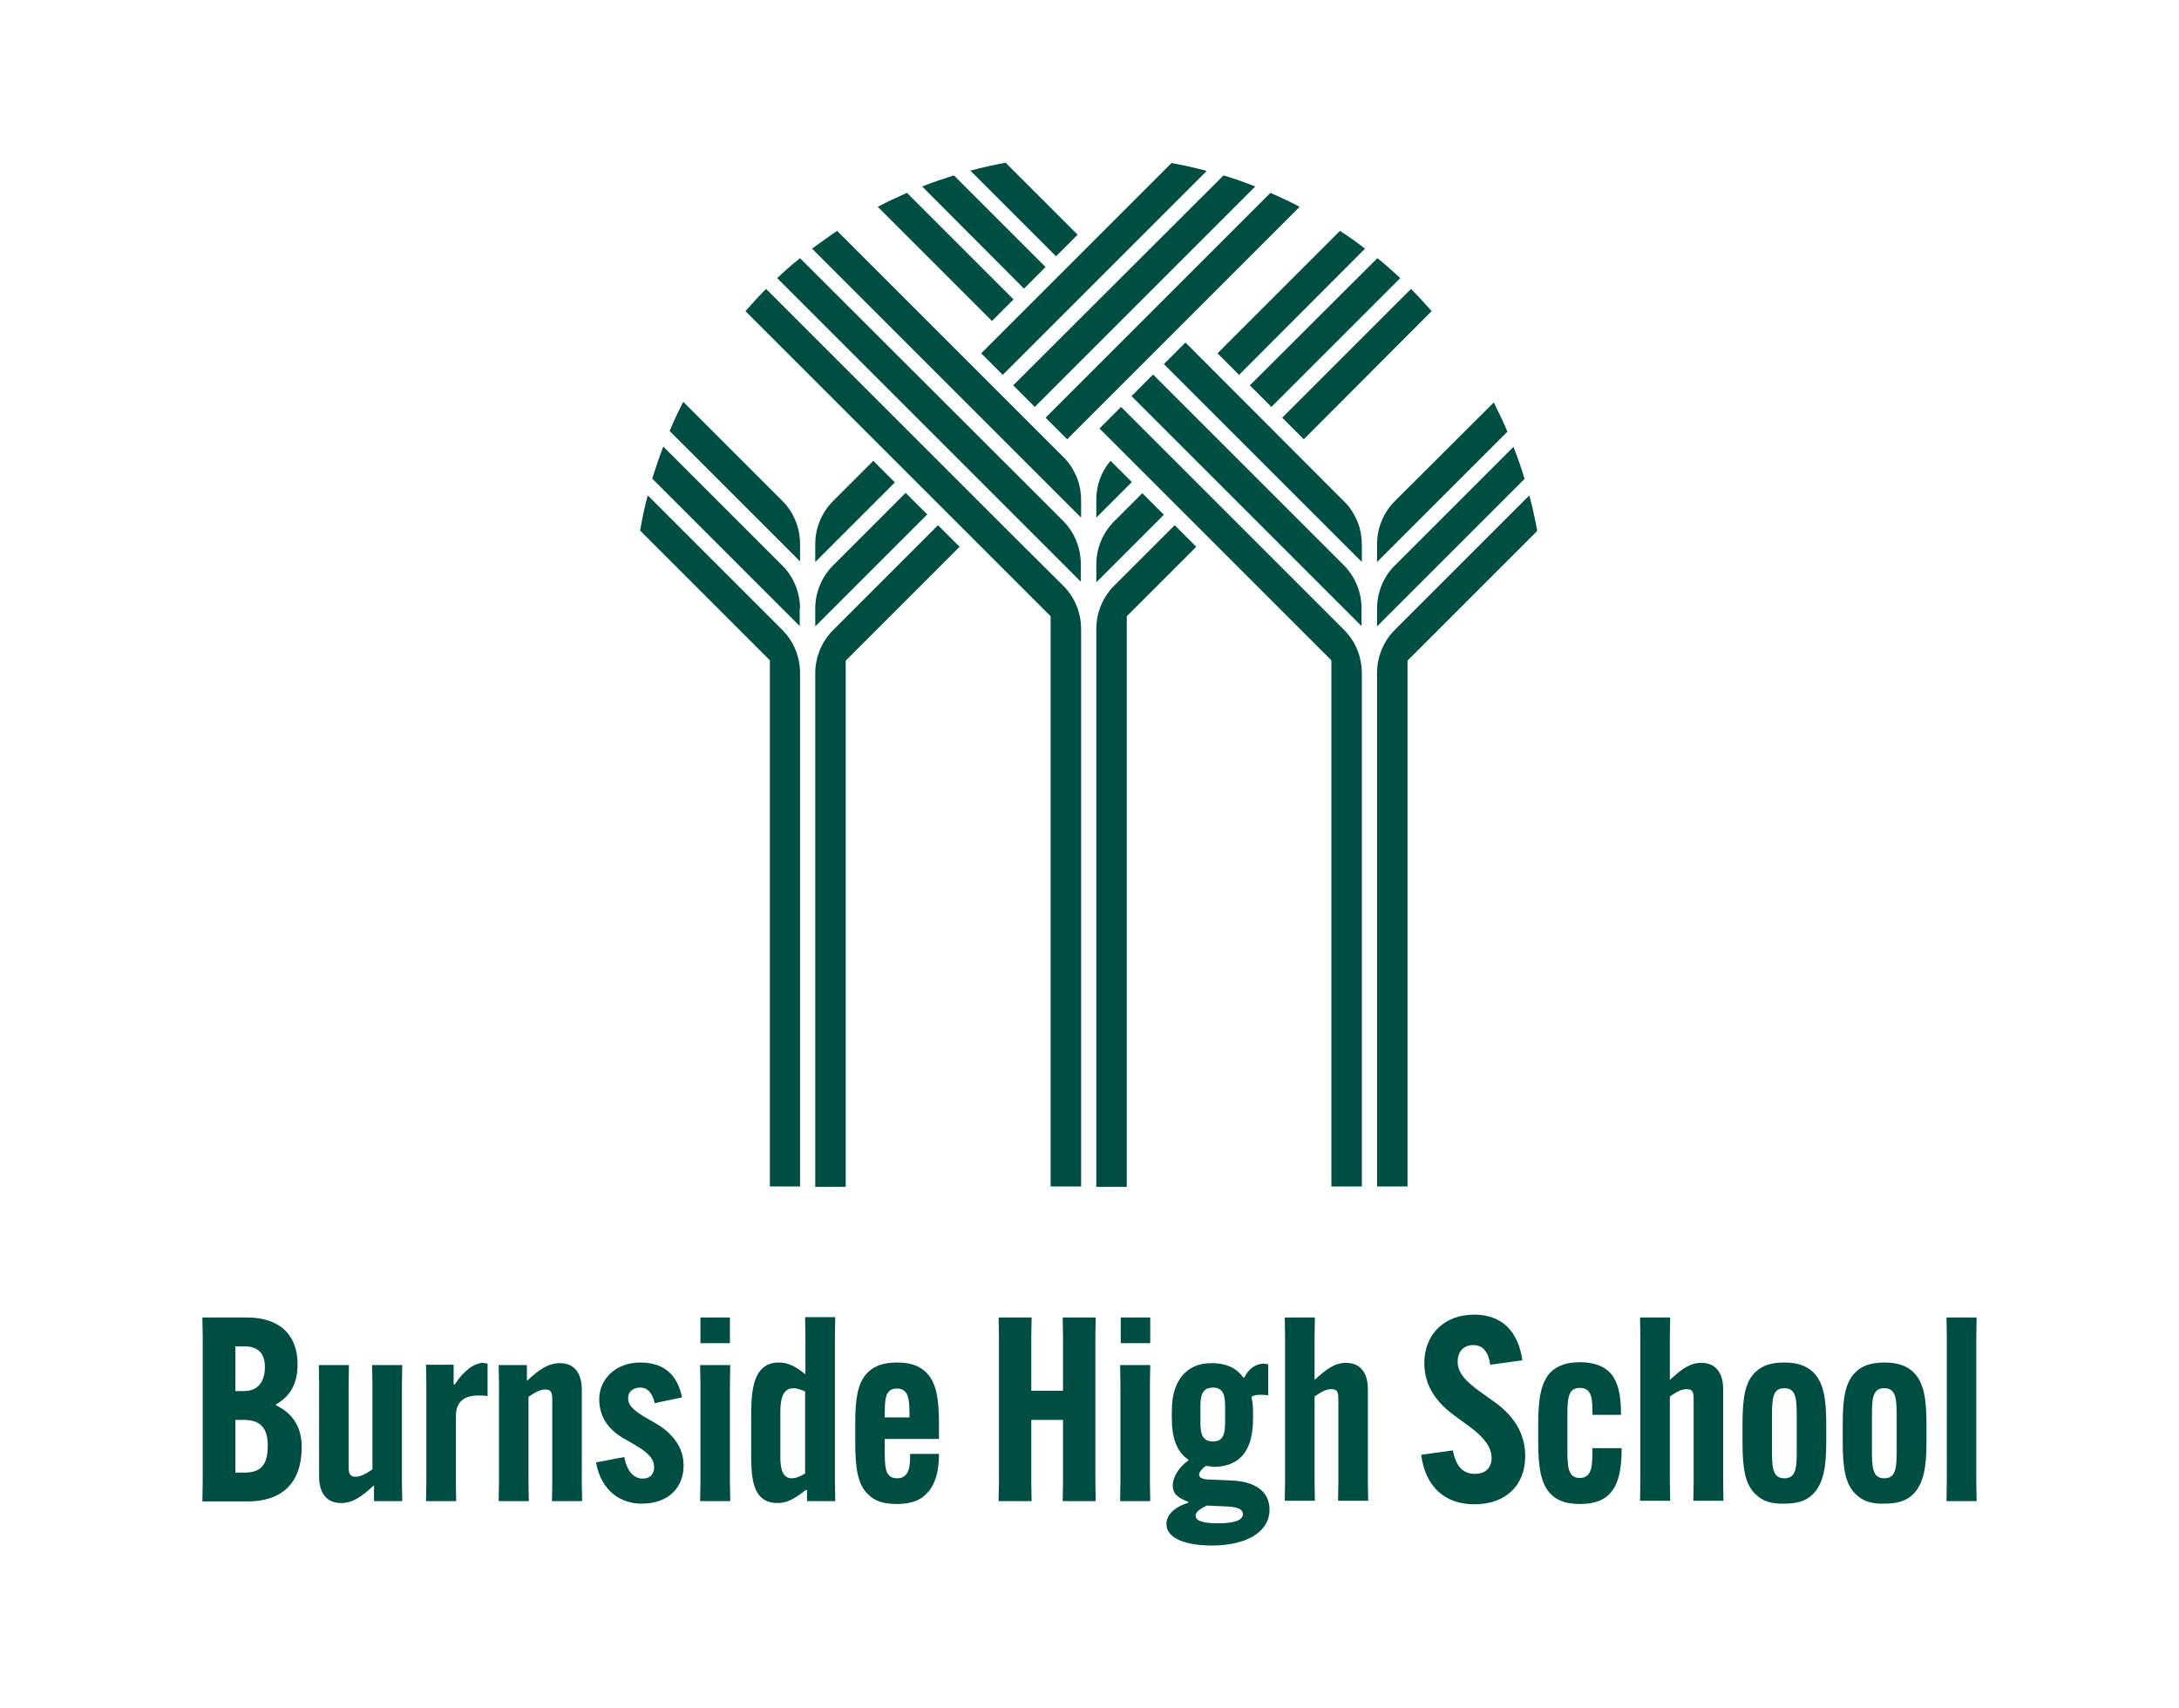 <?xml version="1.0" encoding="utf-8"?>
<!-- Generator: Adobe Illustrator 28.1.0, SVG Export Plug-In . SVG Version: 6.00 Build 0)  -->
<svg version="1.1" id="Layer_1" xmlns="http://www.w3.org/2000/svg" xmlns:xlink="http://www.w3.org/1999/xlink" x="0px" y="0px"
	 viewBox="0 0 686.9 538.6" style="enable-background:new 0 0 686.9 538.6;" xml:space="preserve">
<style type="text/css">
	.st0{fill:#FFFFFF;}
	.st1{fill:#004E42;}
</style>
<g>
	<g>
		<g>
			<path class="st1" d="M252.2,374.1V212.2c0-5.1-2-10-5.6-13.6l-42.4-42.4c-1,3.7-1.8,7.4-2.4,11.1l40.9,40.9v165.9H252.2z"/>
			<path class="st1" d="M262.6,178.3c-3.6,3.6-5.6,8.5-5.6,13.6v5.6l35.3-35.3l-6.8-6.8L262.6,178.3z"/>
			<path class="st1" d="M252.2,191.9c0-5.1-2-10-5.6-13.6l-37.5-37.5c-1.3,3.3-2.4,6.7-3.5,10.1l46.5,46.5V191.9z"/>
			<path class="st1" d="M262.6,158c-3.6,3.6-5.6,8.5-5.6,13.6v5.6l25.1-25.1l-6.8-6.8L262.6,158z"/>
			<path class="st1" d="M252.2,171.5c0-5.1-2-10-5.6-13.6l-31.2-31.2c-1.6,3-3,6.1-4.3,9.2l41.1,41.1V171.5z"/>
			<path class="st1" d="M262.6,198.7c-3.6,3.6-5.6,8.5-5.6,13.6v161.9h9.6V208.3l35.9-35.9l-6.8-6.8L262.6,198.7z"/>
			<path class="st1" d="M263.9,72.8c-2.7,1.8-5.3,3.7-7.9,5.6l78,78l6.8,6.8v-5.6c0-2.3-0.4-4.6-1.2-6.7c-1-2.5-2.4-4.9-4.4-6.8
				L263.9,72.8z M326.2,135.1l6.8,6.8L326.2,135.1z"/>
			<path class="st1" d="M241.5,91.1c-2.3,2.3-4.4,4.6-6.5,7l78.7,78.7l17.5,17.5v179.8h9.6V198.3c0-5.1-2-10-5.6-13.6L320.4,170
				L241.5,91.1z"/>
			<path class="st1" d="M351.2,164.4c-3.6,3.6-5.6,8.5-5.6,13.6v5.6l21.3-21.3l-6.8-6.8L351.2,164.4z"/>
			<path class="st1" d="M441.4,87.7c-2.3-2.2-4.7-4.3-7.2-6.3L394,121.5l6.8,6.8L441.4,87.7z"/>
			<path class="st1" d="M252.2,81.4c-2.5,2-4.9,4.1-7.2,6.3l78.8,78.8l16.9,16.9v-5.6c0-5.1-2-10-5.6-13.6l-4.6-4.6L252.2,81.4z"/>
			<path class="st1" d="M345.6,157.6v5.6l11.2-11.2l-6.7-6.7C347.1,148.7,345.6,153.1,345.6,157.6z"/>
			<path class="st1" d="M430.3,78.4c-2.6-2-5.2-3.9-7.9-5.6l-38.6,38.6l6.8,6.8L430.3,78.4z"/>
			<path class="st1" d="M451.3,98.1c-2.1-2.4-4.3-4.8-6.5-7l-40.6,40.6l6.8,6.8L451.3,98.1z"/>
			<path class="st1" d="M351.2,184.7c-3.6,3.6-5.6,8.5-5.6,13.6v175.9h9.6V194.3v0l21.9-21.9l-6.8-6.8L351.2,184.7z"/>
			<path class="st1" d="M317,51.3c-3.7,0.7-7.4,1.5-11.1,2.5l27,27l6.8-6.8L317,51.3z"/>
			<path class="st1" d="M373.7,108l-6.8,6.8l55.6,55.6l6.8,6.8v-5.6c0-2.3-0.4-4.6-1.2-6.7c-1-2.5-2.4-4.9-4.4-6.8L373.7,108z"/>
			<path class="st1" d="M285.9,60.8c-3.1,1.4-6.2,2.8-9.2,4.4l36,36l6.8-6.8L285.9,60.8z"/>
			<path class="st1" d="M419.7,374.1h9.6V212.2c0-5.1-2-10-5.6-13.6L409,183.9l-55.6-55.6l-6.8,6.8l55.6,55.6l17.5,17.5V374.1z"/>
			<path class="st1" d="M434.1,191.9v5.6l46.5-46.5c-1-3.4-2.2-6.8-3.5-10.1l-37.5,37.5C436.1,181.9,434.1,186.8,434.1,191.9z"/>
			<path class="st1" d="M300.7,55.3c-3.4,1.1-6.8,2.2-10,3.5L322.8,91l6.8-6.8L300.7,55.3z"/>
			<path class="st1" d="M363.5,118.1l-6.8,6.8l55.6,55.6l16.9,16.9v-5.6c0-5.1-2-10-5.6-13.6l-4.6-4.6L363.5,118.1z"/>
			<path class="st1" d="M439.7,158c-3.6,3.6-5.6,8.5-5.6,13.6v5.6l41.1-41.1c-1.3-3.1-2.8-6.2-4.3-9.2L439.7,158z"/>
			<path class="st1" d="M482.1,156.2l-42.4,42.4c-3.6,3.6-5.6,8.5-5.6,13.6v161.9h9.6V208.3l40.9-40.9
				C483.9,163.6,483.1,159.9,482.1,156.2z"/>
			<path class="st1" d="M329.6,131.7l6.8,6.8l73.3-73.3c-3-1.6-6.1-3-9.2-4.4L329.6,131.7z"/>
			<line class="st1" x1="326.2" y1="135.1" x2="333" y2="141.9"/>
			<path class="st1" d="M319.4,121.5l6.8,6.8l69.5-69.5c-3.3-1.3-6.6-2.5-10-3.5L319.4,121.5z"/>
			<path class="st1" d="M309.3,111.4l6.8,6.8l64.3-64.3c-3.6-1-7.3-1.8-11.1-2.5L309.3,111.4z"/>
		</g>
	</g>
	<path class="st1" d="M63.8,473.3l0.1-5.9v-46.1l-0.1-5.9h14c10.7,0,16,5.8,16,14.7v0.1c0,6.2-2.4,10.1-6.8,12.6v0.3
		c4.9,2.3,8.1,6.5,8.1,13v0.2c0,11.2-6.1,17.1-17.1,17.1H63.8z M74.2,438.6h2.7c4.6,0,6.6-3.2,6.6-7.5v-0.2c0-4.1-2.1-6.4-6.5-6.4
		h-2.8V438.6z M77.2,464.3c5.5,0,7.2-3,7.2-8.5v-0.2c0-5.1-2.2-7.9-7.4-7.9h-2.8v16.6H77.2z"/>
	<path class="st1" d="M109.9,461.8c0,2.3,0,3.8,2.2,3.8c1.9,0,3.6-1.2,5.3-2.3v-27l-0.1-5.9h9.5l-0.1,5.9v31.1l0.1,5.9h-8.9v-4.9
		h-0.1c-3.9,3.6-6.7,5.5-10.3,5.5c-4.4,0-6.9-3-6.9-8.3v-29.3l-0.1-5.9h9.5l-0.1,5.9V461.8z"/>
	<path class="st1" d="M153.7,429.9v10.3c-0.9-0.2-1.9-0.2-2.8-0.2c-4.6,0-7.2,1.9-7.2,6.7v20.7l0.1,5.9h-9.5l0.1-5.9v-31.3l-0.1-5.8
		h8.7v6.2h0.4c2.6-4.2,6.1-6.8,9-6.8C152.9,429.8,153.3,429.9,153.7,429.9z"/>
	<path class="st1" d="M174.1,441.9c0-2.3,0-3.8-2.2-3.8c-1.9,0-3.6,1.2-5.3,2.3v27l0.1,5.9h-9.5l0.1-5.9v-31.1l-0.1-5.9h8.9v4.9h0.1
		c3.9-3.6,6.7-5.5,10.3-5.5c4.4,0,6.9,3,6.9,8.3v29.3l0.1,5.9H174l0.1-5.9V441.9z"/>
	<path class="st1" d="M196.8,459.4c0.9,4.8,3.2,6.8,5.8,6.8c2.5,0,3.6-1.6,3.6-3.6c0-2.9-2.3-4.8-6-7l-4-2.3c-4.9-3-7.3-7-7.3-12.2
		c0-5.6,4.5-11.5,13-11.5c7.5,0,11.7,4,13.1,11l-8.6,1.8c-0.6-2.6-1.9-4.9-4.6-4.9c-2.3,0-3.8,1.4-3.8,3.3c0,2.3,1.5,3.6,4.9,5.8
		l4,2.3c4.9,2.9,8.6,7.3,8.6,13.1c0,7-4.7,12.1-13.3,12.1c-6.4,0-12.7-3.9-14.3-13L196.8,459.4z"/>
	<path class="st1" d="M230.2,430.4l-0.1,5.9v31.1l0.1,5.9h-9.5l0.1-5.9v-31.1l-0.1-5.9H230.2z M220.8,415.4h9.3v8.1h-9.3V415.4z"/>
	<path class="st1" d="M263.3,415.4l-0.1,5.9v46.1l0.1,5.9h-8.9v-3.5h-0.4c-3.7,2.9-5.9,4.1-8.9,4.1c-8.3,0-8.3-8.7-8.3-16.3v-10.4
		c0-7.3,0-17.6,8.7-17.6c2.9,0,5.1,1.1,8.4,3.7v-12.1l-0.1-5.9H263.3z M246,445.6v13.5c0,2.9,0.2,7,3.6,7c1.5,0,2.8-0.7,4.2-1.5
		v-25.9c-1.5-0.6-2.7-1-3.7-1C246,437.7,246,443,246,445.6z"/>
	<path class="st1" d="M278.9,453.7v2.8c0,6.2,0,9.6,4,9.6c4,0,4-4.5,4-7.5v-0.2h9.1v0.2c0,5.3-1.2,10-4.4,12.8
		c-1.9,1.8-4.7,2.8-8.9,2.8c-4.5,0-7-1.1-8.8-2.8c-3.6-3.2-4.3-8.7-4.3-16.7V449c0-7.9,0.7-13.4,4.3-16.6c2.1-1.9,4.9-2.8,8.9-2.8
		c4.2,0,6.8,1,8.8,2.8c3.6,3.2,4.4,8.6,4.4,16.6v4.7H278.9z M278.9,446.9h7.8v-0.2c0-5,0-8.9-4-8.9c-3.8,0-3.8,3.7-3.8,8.9V446.9z"
		/>
	<path class="st1" d="M345.4,415.4l-0.1,5.9v46.1l0.1,5.9H335l0.1-5.9v-19.7h-10v19.7l0.1,5.9h-10.4l0.1-5.9v-46.1l-0.1-5.9h10.4
		l-0.1,5.9v17.2h10v-17.2l-0.1-5.9H345.4z"/>
	<path class="st1" d="M362.6,430.4l-0.1,5.9v31.1l0.1,5.9h-9.5l0.1-5.9v-31.1l-0.1-5.9H362.6z M353.3,415.4h9.3v8.1h-9.3V415.4z"/>
	<path class="st1" d="M380.1,462.2c-1.1,0.8-2.1,1.9-2.1,2.8c0,1.1,1.5,1.5,3.6,1.5l6.7,0.3c7,0.3,11.9,3.2,11.9,9.2
		c0,7-7.2,11.3-18.2,11.3c-7.4,0-14.3-1.9-14.3-6.8c0-3.1,2.8-5.4,6.9-6.7v-0.3c-3.1-1.1-4.9-2.4-4.9-5.1s2-5.9,4.9-7.9v-0.3
		c-3.6-2.3-5.2-6.9-5.2-12.9v-2.4c0-5.6,1.5-9.6,4.3-12.2c2.2-2,4.9-2.9,8.3-2.9c5,0,8.1,1.9,9.9,4.5h0.4c1.9-4,5.4-4.8,7.5-4.1v9.7
		c-2.4-0.2-4.1-0.3-5.3,0.5c0.4,1.6,0.5,3.3,0.5,4.9v2.1c0,6.1-1.6,10-4,12.2c-2.3,2.2-5.5,2.9-8.7,2.9
		C381.6,462.3,380.8,462.3,380.1,462.2z M387.1,475l-6.7-0.3c-2.4,1.2-3.5,2.1-3.5,3.2c0,1.6,2.3,2.4,7,2.4c6,0,7.9-1.3,7.9-2.9
		C391.8,475.9,390.3,475.2,387.1,475z M378.4,447.7c0,3.3,0,6.8,4,6.8c3.8,0,3.8-3.5,3.8-6.8v-3.5c0-3.2,0-6.7-3.8-6.7
		c-4,0-4,3.5-4,6.8V447.7z"/>
	<path class="st1" d="M405,415.4h9.5l-0.1,5.9V435h0.1c3.5-3.2,6.2-5.3,9.8-5.3c4.5,0,6.9,3.1,6.9,8.3v29.3l0.1,5.9h-9.5l0.1-5.9
		v-25.5c0-2.4,0-3.8-2.2-3.8c-2,0-3.6,1.2-5.3,2.3v27l0.1,5.9H405l0.1-5.9v-46.1L405,415.4z"/>
	<path class="st1" d="M458,457.3c1,5.3,3.4,7.4,6.9,7.4c3.5,0,5.3-2,5.3-5c0-3.2-2.1-6.3-6.7-9.7l-5.3-3.9
		c-6.4-4.7-9.2-10.2-9.2-16.3c0-9,6.2-15.3,15.7-15.3c8.8,0,13.9,5.3,15.2,14.4l-10.1,1.4c-0.6-3.9-2.2-6.2-5.4-6.2
		c-3.1,0-4.9,2.2-4.9,5.2c0,3.6,2.6,6.2,6.8,9.3l5.3,3.8c6.1,4.5,9.2,10.1,9.2,16.7c0,9.3-6.2,15.2-16,15.2
		c-9.6,0-15.5-5.8-16.8-15.6L458,457.3z"/>
	<path class="st1" d="M511.2,456.7v0.2c0,6.4-1,11.6-4.2,14.5c-2,1.9-4.9,2.8-9,2.8c-4.5,0-7.1-1.2-8.8-2.8
		c-3.7-3.3-4.3-9.8-4.3-16.7V449c0-6.9,0.6-13.4,4.3-16.7c1.7-1.5,4.4-2.8,8.8-2.8c4,0,7,1,9,2.8c3.1,2.8,4,7.5,4,13.6v0.2H502v-0.2
		c0-4.5,0-8.3-4-8.3c-3.9,0-3.9,3.7-3.9,9.6v9.2c0,5.7,0,9.6,3.9,9.6c4,0,4-4.2,4-9.2v-0.2H511.2z"/>
	<path class="st1" d="M517,415.4h9.5l-0.1,5.9V435h0.1c3.5-3.2,6.2-5.3,9.8-5.3c4.5,0,6.9,3.1,6.9,8.3v29.3l0.1,5.9h-9.5l0.1-5.9
		v-25.5c0-2.4,0-3.8-2.2-3.8c-2,0-3.6,1.2-5.3,2.3v27l0.1,5.9H517l0.1-5.9v-46.1L517,415.4z"/>
	<path class="st1" d="M553.6,471.3c-3.6-3.2-4.3-8.7-4.3-16.6V449c0-7.9,0.7-13.4,4.3-16.6c2.1-1.9,4.8-2.8,8.9-2.8
		c4,0,6.8,1,8.8,2.8c3.6,3.2,4.4,8.7,4.4,16.6v5.7c0,7.9-0.9,13.3-4.4,16.6c-2,1.9-4.8,2.8-8.8,2.8
		C558.3,474.2,555.7,473.3,553.6,471.3z M566.4,456.5v-9.2c0-5.9,0-9.6-3.9-9.6s-3.9,3.6-3.9,9.6v9.2c0,5.9,0,9.6,3.9,9.6
		S566.4,462.4,566.4,456.5z"/>
	<path class="st1" d="M585.2,471.3c-3.6-3.2-4.3-8.7-4.3-16.6V449c0-7.9,0.7-13.4,4.3-16.6c2.1-1.9,4.8-2.8,8.9-2.8
		c4,0,6.8,1,8.8,2.8c3.6,3.2,4.4,8.7,4.4,16.6v5.7c0,7.9-0.9,13.3-4.4,16.6c-2,1.9-4.8,2.8-8.8,2.8
		C589.9,474.2,587.3,473.3,585.2,471.3z M597.9,456.5v-9.2c0-5.9,0-9.6-3.9-9.6s-3.9,3.6-3.9,9.6v9.2c0,5.9,0,9.6,3.9,9.6
		S597.9,462.4,597.9,456.5z"/>
	<path class="st1" d="M623.1,415.4l-0.1,5.9v46.1l0.1,5.9h-9.5l0.1-5.9v-46.1l-0.1-5.9H623.1z"/>
</g>
</svg>
